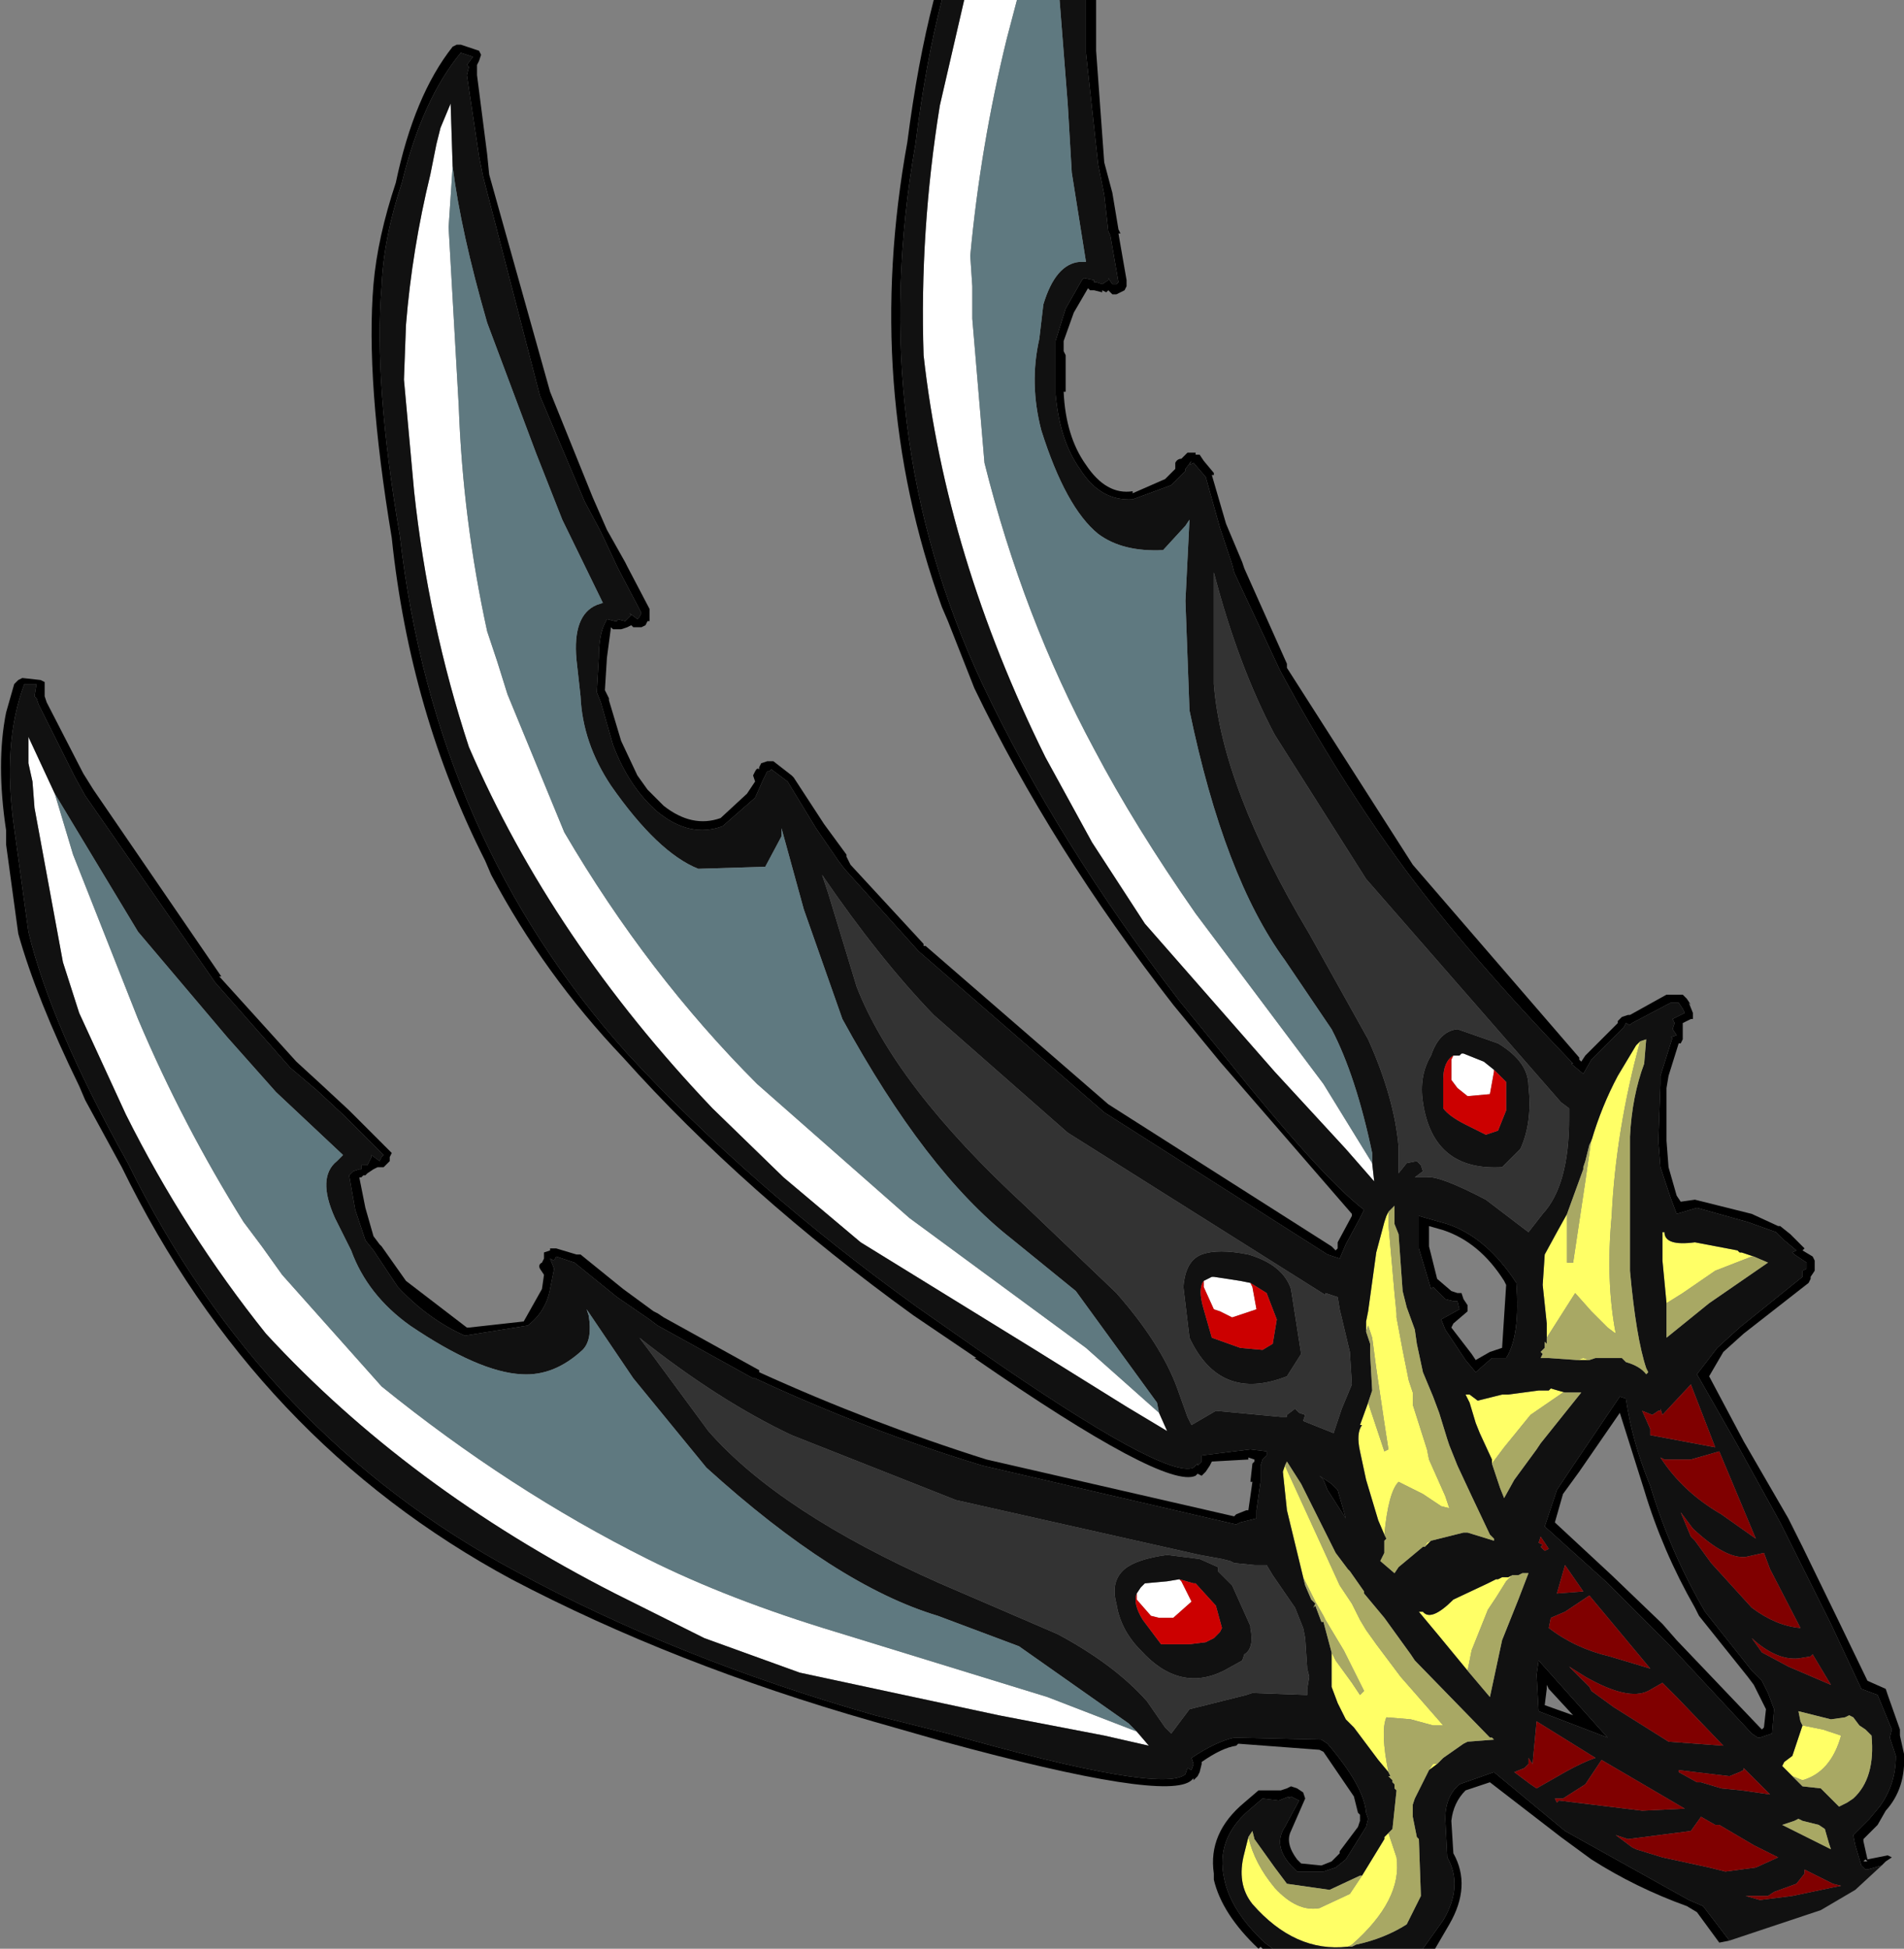 <?xml version="1.0" encoding="UTF-8" standalone="no"?>
<svg xmlns:ffdec="https://www.free-decompiler.com/flash" xmlns:xlink="http://www.w3.org/1999/xlink" ffdec:objectType="shape" height="48.0px" width="46.9px" xmlns="http://www.w3.org/2000/svg">
  <rect width="100%" height="100%" fill="#808080" stroke="none"/>
  <g transform="matrix(1.0, 0.0, 0.0, 1.0, 0.1, 0.2)">
    <path d="M23.65 -0.2 L24.95 -0.2 24.7 0.75 Q24.05 3.4 23.8 6.1 L23.85 6.85 23.85 7.65 24.15 11.2 Q25.1 15.0 26.85 18.25 27.85 20.15 29.35 22.3 L32.5 26.5 33.7 28.45 33.75 28.9 33.05 28.1 31.3 26.2 28.1 22.55 26.8 20.55 25.65 18.45 Q23.2 13.5 22.65 8.55 22.55 5.5 23.05 2.4 L23.65 -0.2 M28.45 34.6 L28.65 35.05 27.65 34.45 25.4 33.05 21.1 30.4 19.2 28.8 17.45 27.1 Q13.5 22.95 11.45 18.2 10.45 15.15 10.1 11.9 L9.85 9.15 9.9 7.8 Q10.05 5.95 10.5 4.1 L10.65 3.35 10.75 2.95 11.0 2.35 11.05 3.9 10.95 5.4 11.2 9.8 Q11.3 12.6 11.9 15.35 L12.15 16.1 12.4 16.9 13.8 20.3 Q15.85 23.8 18.55 26.5 L22.3 29.8 26.65 33.0 28.45 34.6 M27.9 42.45 L28.2 42.8 27.1 42.55 24.5 42.05 19.6 41.0 17.25 40.15 15.05 39.05 Q9.95 36.45 6.45 32.65 4.45 30.15 3.0 27.25 L1.85 24.75 1.45 23.5 0.75 19.7 0.7 19.05 0.6 18.6 0.6 17.95 1.25 19.35 1.7 20.85 3.3 24.9 Q4.4 27.5 5.9 29.9 L6.35 30.5 6.85 31.2 9.3 33.95 Q12.45 36.5 15.85 38.2 17.85 39.2 20.5 40.0 L25.7 41.6 27.9 42.45 M36.7 26.15 L36.7 26.2 36.6 26.75 36.05 26.8 35.8 26.6 35.65 26.4 35.65 25.9 35.7 25.8 35.8 25.8 35.85 25.8 35.9 25.75 35.95 25.75 36.45 25.95 36.7 26.15 M30.7 31.4 L30.75 31.5 30.85 32.05 30.25 32.25 29.95 32.1 29.8 32.05 29.55 31.5 29.55 31.35 29.75 31.25 29.8 31.25 30.45 31.35 30.7 31.4 M27.9 39.05 L28.0 38.9 28.05 38.85 28.1 38.8 28.65 38.75 28.95 38.7 29.0 38.75 29.25 39.25 28.8 39.65 28.45 39.65 28.25 39.6 27.9 39.2 27.9 39.05" fill="#ffffff" fill-rule="evenodd" stroke="none"/>
    <path d="M31.25 47.8 L31.0 47.8 30.95 47.75 30.9 47.8 Q30.0 46.95 29.8 46.1 L29.8 45.95 Q29.65 44.95 30.55 44.2 L30.9 43.9 30.95 43.9 31.45 43.9 31.6 43.85 31.7 43.8 31.85 43.85 32.0 43.95 32.05 44.1 31.7 44.9 Q31.55 45.2 31.85 45.6 L31.95 45.7 32.45 45.75 32.7 45.65 32.9 45.45 32.9 45.4 33.35 44.8 33.4 44.65 33.4 44.5 33.35 44.45 33.25 44.05 32.5 42.95 32.4 42.9 30.4 42.75 30.35 42.8 Q30.0 42.85 29.5 43.2 L29.5 43.25 29.45 43.45 29.4 43.55 29.3 43.65 29.3 43.6 29.25 43.65 Q28.65 44.2 23.15 42.7 L21.4 42.2 Q16.5 40.8 12.5 38.7 6.2 35.3 2.9 28.55 L2.0 26.9 1.85 26.55 Q0.8 24.4 0.35 22.8 L0.05 20.6 0.05 20.25 Q-0.2 18.6 0.05 17.35 L0.25 16.65 0.35 16.55 0.45 16.5 0.9 16.55 1.0 16.6 1.0 16.75 1.0 16.85 1.0 16.95 1.05 17.1 1.95 18.85 2.2 19.25 5.35 23.85 5.3 23.85 7.2 25.95 7.8 26.5 8.5 27.15 8.55 27.2 8.6 27.25 9.45 28.1 9.55 28.2 9.5 28.3 9.5 28.4 9.4 28.5 9.35 28.55 9.2 28.55 9.1 28.6 8.95 28.7 8.9 28.75 8.85 28.75 8.8 28.8 8.75 28.8 8.9 29.55 9.1 30.25 9.25 30.45 9.3 30.5 9.9 31.35 11.4 32.5 11.45 32.5 12.8 32.35 13.25 31.55 13.3 31.2 13.2 31.05 Q13.15 30.95 13.25 30.9 L13.3 30.8 13.3 30.65 13.45 30.6 13.45 30.55 13.6 30.55 14.1 30.7 14.2 30.7 15.25 31.55 16.0 32.1 16.1 32.15 16.25 32.25 18.6 33.55 18.6 33.6 Q21.35 34.85 24.2 35.75 L30.3 37.15 30.35 37.1 30.6 37.0 30.65 37.0 30.75 36.3 30.7 36.3 30.75 35.85 30.8 35.8 30.8 35.75 30.65 35.7 30.65 35.75 29.75 35.8 29.7 35.9 29.6 36.05 29.5 36.15 29.4 36.1 29.35 36.15 Q28.6 36.5 23.9 33.25 L23.95 33.25 22.4 32.2 Q18.25 29.2 15.25 25.85 13.3 23.8 12.0 21.35 L11.85 21.0 Q10.0 17.35 9.55 13.05 8.9 9.15 9.1 6.8 9.2 5.65 9.65 4.3 10.1 2.15 11.05 0.95 L11.15 0.9 11.25 0.9 11.7 1.05 11.75 1.15 11.7 1.3 11.65 1.4 11.65 1.5 11.65 1.65 11.9 3.6 11.95 4.1 13.45 9.45 14.5 12.05 14.85 12.85 15.3 13.65 15.35 13.75 15.9 14.8 15.9 14.95 15.9 15.1 15.85 15.1 15.8 15.2 15.7 15.25 15.6 15.25 15.5 15.25 15.45 15.2 15.35 15.25 15.2 15.3 15.0 15.3 14.95 15.25 14.85 16.0 14.8 16.8 14.9 17.0 14.9 17.05 15.2 18.05 15.6 18.9 15.85 19.25 16.25 19.65 Q16.95 20.2 17.65 19.95 L18.3 19.35 18.5 19.05 18.45 18.9 18.5 18.8 Q18.55 18.7 18.6 18.75 L18.6 18.7 18.65 18.6 18.8 18.55 18.85 18.55 18.95 18.55 19.4 18.9 19.45 18.95 20.2 20.1 20.75 20.85 20.75 20.9 20.85 21.1 22.65 23.05 22.65 23.1 22.7 23.1 27.2 27.0 32.7 30.5 32.75 30.55 32.8 30.6 32.85 30.55 32.85 30.4 33.2 29.75 33.2 29.7 29.95 25.95 28.8 24.55 Q25.8 20.7 23.9 16.75 L23.25 15.1 23.1 14.75 Q21.15 9.35 22.25 3.3 22.5 1.35 22.9 -0.2 L23.1 -0.2 Q22.7 1.35 22.45 3.35 21.2 10.45 24.1 16.65 25.95 20.55 28.95 24.45 L30.05 25.8 Q32.45 28.8 33.5 29.6 L33.4 29.8 33.05 30.45 32.9 30.8 32.6 30.7 27.1 27.2 22.55 23.25 22.5 23.2 20.7 21.2 20.55 21.0 20.0 20.2 19.3 19.05 18.9 18.75 18.85 18.8 18.8 18.8 18.7 19.0 18.5 19.45 17.7 20.15 Q16.9 20.45 16.1 19.8 15.4 19.2 15.0 18.15 L14.7 17.1 14.6 16.85 14.65 16.0 Q14.65 15.45 14.8 15.15 L14.85 15.05 15.05 15.1 15.1 15.1 15.1 15.05 15.3 15.1 15.45 14.95 15.4 14.9 15.6 15.05 15.65 15.0 15.7 14.9 15.15 13.85 15.1 13.75 14.7 12.9 14.3 12.15 13.2 9.55 11.8 4.15 11.7 3.65 11.4 1.65 11.45 1.45 11.4 1.4 11.55 1.2 11.25 1.1 Q10.3 2.25 9.8 4.3 9.35 5.65 9.3 6.85 9.1 9.2 9.75 13.0 10.6 20.45 15.35 25.75 18.4 29.05 22.5 32.0 L24.0 33.05 Q28.6 36.25 29.3 35.95 L29.4 35.85 29.4 35.9 29.5 35.8 29.5 35.65 30.7 35.5 31.1 35.55 31.1 35.65 31.0 35.75 30.95 35.9 30.95 36.3 30.85 37.0 30.85 37.2 30.45 37.3 30.35 37.35 24.1 35.9 Q21.3 35.05 18.5 33.75 L18.45 33.75 16.1 32.45 15.9 32.3 15.1 31.75 14.05 30.9 13.6 30.75 13.55 30.85 13.45 30.8 13.55 31.05 13.45 31.55 Q13.35 32.1 12.9 32.45 L11.35 32.7 Q10.45 32.3 9.7 31.5 L9.1 30.6 8.9 30.35 8.65 29.6 8.5 28.75 8.6 28.65 8.75 28.6 8.8 28.6 8.8 28.5 8.95 28.5 9.05 28.3 9.05 28.25 9.25 28.4 9.3 28.3 9.35 28.25 8.45 27.35 8.4 27.3 7.7 26.65 7.05 26.1 5.2 24.0 2.0 19.4 1.75 18.95 0.85 17.15 0.8 17.0 0.75 16.95 0.8 16.65 0.5 16.65 Q-0.05 18.1 0.25 20.2 L0.6 22.75 Q1.15 25.05 3.05 28.45 6.35 35.15 12.6 38.5 16.55 40.65 21.45 42.05 L23.25 42.5 Q28.55 44.0 29.1 43.5 L29.15 43.35 29.25 43.4 29.3 43.25 29.25 43.1 Q29.85 42.7 30.3 42.6 L32.45 42.65 32.6 42.75 Q33.5 43.8 33.55 44.45 L33.6 44.6 33.55 44.8 33.05 45.6 32.8 45.8 32.5 45.9 31.85 45.9 31.7 45.75 Q31.25 45.25 31.55 44.8 L31.9 44.15 31.7 44.05 31.65 44.1 31.65 44.05 31.4 44.15 31.0 44.1 30.65 44.4 Q29.85 45.1 30.05 46.05 30.2 46.85 31.05 47.65 L31.25 47.8 M26.65 -0.2 L26.9 -0.2 26.9 1.05 27.1 3.8 27.3 4.55 27.45 5.45 27.5 5.55 27.45 5.55 27.65 6.7 27.65 6.85 27.6 6.95 27.5 7.0 27.4 7.05 27.3 7.05 27.2 6.95 27.15 7.0 27.05 6.95 27.05 7.0 26.85 6.95 26.75 6.95 26.7 6.9 26.35 7.5 26.1 8.2 26.1 8.25 26.1 8.45 26.15 8.55 26.15 9.45 26.1 9.45 Q26.15 10.55 26.65 11.25 27.15 12.0 27.8 11.9 L27.8 11.95 28.6 11.6 28.85 11.35 28.85 11.2 Q28.9 11.1 29.0 11.1 L29.05 11.05 29.15 10.95 29.3 10.95 29.35 10.95 29.35 11.0 29.45 11.0 29.55 11.15 29.8 11.45 29.8 11.5 29.75 11.5 30.1 12.7 30.5 13.65 30.55 13.8 31.6 16.15 31.6 16.25 34.7 21.1 38.8 25.85 38.8 25.9 38.85 25.95 38.95 25.8 39.45 25.3 39.75 25.0 39.75 24.95 39.8 24.9 39.85 24.85 40.0 24.8 40.05 24.8 40.95 24.3 41.1 24.3 41.35 24.3 41.45 24.4 41.55 24.55 41.5 24.5 41.6 24.75 41.6 24.9 41.55 24.9 41.35 25.0 41.35 25.15 41.35 25.3 41.35 25.4 41.3 25.5 41.25 25.5 41.0 26.3 40.95 26.6 40.95 27.9 41.0 28.55 41.2 29.25 41.3 29.4 41.65 29.35 43.05 29.7 43.7 30.0 43.75 30.0 44.0 30.2 44.35 30.55 44.3 30.6 44.55 30.75 44.6 30.85 44.6 31.0 44.6 31.1 44.5 31.25 44.5 31.3 44.45 31.4 42.85 32.65 42.35 33.1 42.0 33.7 42.85 35.3 43.95 37.2 44.3 37.9 45.2 39.75 45.9 41.2 46.35 41.4 46.4 41.55 46.7 42.4 46.7 42.55 46.8 43.0 Q46.85 43.85 46.35 44.4 L46.15 44.75 45.8 45.1 45.8 45.15 45.9 45.6 46.4 45.5 46.5 45.55 46.35 45.65 46.25 45.75 45.9 45.85 45.85 45.85 45.75 45.75 45.6 45.25 45.55 45.0 45.95 44.6 46.2 44.3 Q46.6 43.75 46.6 43.05 L46.45 42.6 46.5 42.4 46.15 41.55 45.75 41.4 45.0 39.8 43.75 37.3 42.7 35.4 41.7 33.65 42.2 33.0 42.75 32.5 44.3 31.25 44.3 31.1 44.4 31.05 44.4 30.9 44.1 30.7 44.05 30.65 44.15 30.6 43.85 30.35 43.65 30.15 42.95 29.9 41.7 29.55 41.2 29.7 41.05 29.3 40.8 28.55 40.75 27.9 40.8 26.5 40.8 26.3 41.1 25.35 41.05 25.35 41.2 25.3 41.1 25.15 41.15 25.0 41.1 24.9 41.4 24.75 41.35 24.65 41.25 24.5 41.05 24.5 40.1 25.0 40.05 25.05 39.95 25.0 39.9 25.1 39.6 25.4 39.1 25.9 38.9 26.25 38.6 26.0 38.65 26.0 Q36.1 23.35 34.5 21.2 32.85 18.95 31.45 16.35 L31.4 16.25 30.3 13.9 30.25 13.7 29.95 12.8 29.6 11.55 29.3 11.2 29.2 11.25 29.25 11.15 29.1 11.35 29.1 11.4 28.75 11.75 27.8 12.1 Q27.0 12.15 26.5 11.35 26.0 10.65 25.9 9.5 L25.9 8.45 25.9 8.2 26.15 7.4 26.55 6.7 26.6 6.65 26.85 6.7 26.85 6.75 26.9 6.75 27.05 6.8 27.2 6.7 27.2 6.65 27.3 6.8 27.4 6.8 27.45 6.75 27.25 5.6 27.2 5.5 27.1 4.6 26.95 3.85 26.65 1.1 26.65 -0.2 M42.5 47.6 L42.25 47.65 41.7 46.9 41.45 46.75 Q40.2 46.3 39.1 45.6 L38.35 45.05 36.6 43.7 36.0 43.9 Q35.7 44.2 35.65 44.65 L35.7 45.45 Q36.15 46.25 35.6 47.2 L35.25 47.8 34.95 47.8 35.45 47.1 Q35.95 46.25 35.55 45.55 L35.5 44.6 Q35.5 44.05 35.85 43.75 L36.7 43.45 38.45 44.9 41.5 46.6 41.85 46.75 42.5 47.6 M41.2 40.2 L43.25 42.35 43.3 42.4 43.35 42.35 43.4 41.9 43.25 41.6 43.1 41.3 42.95 41.1 41.75 39.6 41.65 39.4 Q40.85 38.0 40.4 36.5 L39.8 34.6 38.8 36.05 38.4 36.6 38.2 37.3 39.6 38.6 40.85 39.8 41.2 40.2 M43.45 41.5 L43.6 41.9 43.55 42.5 43.25 42.6 43.2 42.6 43.05 42.5 41.05 40.35 39.45 38.75 37.95 37.4 38.25 36.5 38.65 35.9 39.8 34.2 39.95 34.25 Q40.1 35.3 40.55 36.4 41.05 38.05 41.9 39.5 L43.05 40.95 43.3 41.2 43.45 41.5 M45.9 45.65 L45.85 45.6 45.8 45.65 45.9 45.65 M34.85 29.75 L35.55 29.95 Q36.45 30.25 37.15 31.25 L37.25 31.4 Q37.35 32.7 37.0 33.25 L36.65 33.25 36.25 33.6 36.0 33.3 35.5 32.55 35.4 32.3 35.85 32.05 35.8 31.85 35.7 31.85 35.5 31.8 35.2 31.5 35.15 31.55 34.85 30.55 34.85 30.25 34.85 29.75 M35.1 30.25 L35.1 30.5 35.3 31.3 35.65 31.6 35.8 31.65 35.85 31.65 35.9 31.65 35.95 31.8 36.05 31.95 36.05 32.1 35.7 32.4 35.65 32.5 36.15 33.15 36.25 33.3 36.6 33.1 36.9 33.0 37.0 31.45 36.95 31.35 Q36.35 30.4 35.45 30.1 L35.1 30.0 35.1 30.25 M32.4 36.15 L32.7 36.35 32.85 36.5 33.05 37.2 32.6 36.5 32.5 36.25 32.4 36.15 M37.8 40.7 L39.5 42.6 37.8 41.95 37.75 41.05 37.8 40.7 M38.0 41.3 L38.0 41.4 37.95 41.8 38.65 42.05 38.05 41.4 38.0 41.3" fill="#000000" fill-rule="evenodd" stroke="none"/>
    <path d="M40.95 31.9 L40.85 30.85 40.85 30.15 40.9 30.15 Q40.9 30.5 41.65 30.4 L42.7 30.6 42.75 30.65 42.8 30.65 43.1 30.75 43.05 30.75 42.15 31.1 41.35 31.65 40.95 31.9 M44.3 42.3 L44.8 42.4 45.25 42.55 Q45.0 43.45 44.3 43.65 L44.05 43.55 43.8 43.3 43.85 43.2 44.05 43.05 44.3 42.3 M40.3 25.45 Q39.7 27.65 39.6 29.75 39.45 31.35 39.7 32.65 L39.5 32.5 39.1 32.1 38.7 31.65 38.0 32.75 38.0 32.4 37.9 31.45 37.95 30.7 38.25 30.15 38.5 29.7 38.5 30.9 38.65 30.9 38.95 28.9 39.1 27.85 39.1 27.9 Q39.35 27.05 39.75 26.3 L40.2 25.55 40.3 25.45 M38.75 33.3 L38.9 33.25 39.05 33.3 38.75 33.3 M33.55 32.6 L33.55 32.4 33.55 32.35 33.6 32.1 33.8 30.65 34.0 29.9 34.05 29.75 34.1 29.65 34.1 29.95 34.25 31.65 34.3 32.15 34.3 32.25 34.45 33.05 34.6 33.8 34.7 34.1 34.7 34.4 35.05 35.5 35.1 35.75 35.5 36.65 35.6 36.95 35.4 36.9 34.95 36.6 34.35 36.3 Q34.1 36.55 34.0 37.6 L33.85 37.25 33.55 36.25 33.4 35.55 Q33.3 35.1 33.45 34.9 L33.4 34.9 33.6 34.35 34.0 35.55 34.1 35.5 34.0 34.85 33.8 33.5 33.7 32.75 33.6 32.45 33.55 32.6 M35.15 37.75 L35.0 37.9 35.05 37.8 35.15 37.75 M32.0 38.65 L31.6 37.0 31.5 36.05 31.55 35.9 32.9 38.85 33.2 39.3 33.4 39.7 33.55 39.95 33.8 40.3 34.4 41.1 35.45 42.3 35.2 42.3 34.65 42.15 34.05 42.1 Q33.9 42.45 34.1 43.45 L33.85 43.15 33.25 42.35 33.05 42.15 32.85 41.75 32.7 41.35 32.7 41.1 32.7 40.75 32.7 40.5 32.8 40.7 33.2 41.25 33.4 41.55 33.5 41.45 33.35 41.15 33.0 40.45 32.55 39.7 32.5 39.6 32.3 39.25 32.0 38.65 M35.3 43.25 L35.1 43.4 35.2 43.25 35.3 43.25 M33.1 47.75 Q31.8 47.9 30.75 46.7 30.35 46.2 30.55 45.45 L30.65 45.05 Q30.8 45.7 31.3 46.3 31.85 46.9 32.4 46.8 L33.15 46.45 33.45 46.0 34.0 45.1 34.0 45.05 34.1 44.95 34.3 45.55 Q34.45 46.6 33.2 47.7 L33.1 47.75 M36.65 35.85 L36.65 35.75 36.35 35.1 36.25 34.85 36.1 34.35 36.0 34.15 36.1 34.15 36.3 34.3 36.9 34.15 37.05 34.15 37.8 34.05 38.05 34.05 38.1 34.0 38.45 34.1 38.4 34.1 37.6 34.65 36.95 35.45 36.65 35.85 M37.15 38.6 L37.1 38.65 37.0 38.75 36.75 39.15 36.55 39.45 36.15 40.45 36.05 40.95 35.35 40.1 34.85 39.5 34.95 39.5 Q35.15 39.75 35.7 39.2 L36.55 38.8 36.75 38.7 36.8 38.7 36.9 38.65 37.05 38.65 37.15 38.6" fill="#ffff66" fill-rule="evenodd" stroke="none"/>
    <path d="M23.1 -0.2 L23.65 -0.2 23.05 2.4 Q22.55 5.5 22.65 8.55 23.2 13.5 25.65 18.45 L26.8 20.55 28.1 22.55 31.3 26.2 33.05 28.1 33.75 28.9 33.7 28.45 33.7 28.2 Q33.3 26.3 32.7 25.15 L31.55 23.45 Q30.05 21.4 29.2 17.3 L29.1 14.6 29.2 12.6 29.1 12.75 28.55 13.35 Q27.55 13.4 26.95 12.95 26.15 12.3 25.55 10.4 25.25 9.25 25.5 8.15 L25.6 7.3 Q25.9 6.3 26.5 6.25 L26.65 6.25 26.3 4.05 26.2 2.35 26.0 -0.2 26.65 -0.2 26.65 1.1 26.95 3.85 27.1 4.6 27.2 5.5 27.25 5.6 27.45 6.75 27.4 6.8 27.3 6.8 27.2 6.65 27.2 6.7 27.05 6.8 26.9 6.75 26.85 6.75 26.85 6.7 26.6 6.65 26.55 6.7 26.15 7.4 25.9 8.2 25.9 8.45 25.9 9.5 Q26.0 10.65 26.5 11.35 27.0 12.15 27.8 12.1 L28.75 11.75 29.1 11.4 29.1 11.35 29.25 11.15 29.2 11.25 29.3 11.2 29.6 11.55 29.95 12.8 30.25 13.7 30.3 13.9 31.4 16.25 31.45 16.35 Q32.85 18.95 34.5 21.2 36.1 23.35 38.65 26.0 L38.6 26.0 38.9 26.25 39.1 25.9 39.6 25.4 39.9 25.1 39.95 25.0 40.05 25.05 40.1 25.0 41.05 24.5 41.25 24.5 41.35 24.65 41.4 24.75 41.1 24.9 41.15 25.0 41.1 25.15 41.2 25.3 41.05 25.35 41.1 25.35 40.8 26.3 40.8 26.5 40.75 27.9 40.8 28.55 41.05 29.3 41.2 29.7 41.7 29.55 42.95 29.9 43.65 30.15 43.85 30.35 44.15 30.6 44.05 30.65 44.1 30.7 44.4 30.9 44.4 31.05 44.3 31.1 44.3 31.25 42.75 32.5 42.2 33.0 41.7 33.65 42.7 35.4 43.75 37.3 45.0 39.8 45.75 41.4 46.15 41.55 46.5 42.4 46.45 42.6 46.6 43.05 Q46.6 43.75 46.2 44.3 L45.95 44.6 45.55 45.0 45.6 45.25 45.75 45.75 45.85 45.85 45.9 45.85 46.25 45.75 45.6 46.35 44.75 46.85 42.5 47.6 41.85 46.75 41.5 46.6 38.45 44.9 36.7 43.45 35.85 43.75 Q35.5 44.05 35.5 44.6 L35.55 45.55 Q35.95 46.25 35.45 47.1 L34.95 47.8 31.25 47.8 31.05 47.65 Q30.2 46.85 30.05 46.05 29.85 45.1 30.65 44.4 L31.0 44.1 31.4 44.15 31.65 44.05 31.65 44.1 31.7 44.05 31.9 44.15 31.55 44.8 Q31.25 45.25 31.7 45.75 L31.85 45.9 32.5 45.9 32.8 45.8 33.05 45.6 33.55 44.8 33.6 44.6 33.55 44.45 Q33.5 43.8 32.6 42.75 L32.45 42.65 30.3 42.6 Q29.85 42.7 29.25 43.1 L29.3 43.25 29.25 43.4 29.15 43.35 29.1 43.5 Q28.55 44.0 23.25 42.5 L21.45 42.05 Q16.55 40.65 12.6 38.5 6.35 35.15 3.05 28.45 1.15 25.05 0.6 22.75 L0.25 20.2 Q-0.05 18.1 0.5 16.65 L0.8 16.65 0.75 16.95 0.8 17.0 0.85 17.15 1.75 18.95 2.0 19.4 5.2 24.0 7.05 26.1 7.7 26.65 8.4 27.3 8.45 27.35 9.35 28.25 9.3 28.3 9.25 28.4 9.05 28.25 9.05 28.3 8.95 28.5 8.8 28.5 8.8 28.6 8.75 28.6 8.6 28.65 8.5 28.75 8.65 29.6 8.9 30.35 9.1 30.6 9.7 31.5 Q10.45 32.3 11.35 32.7 L12.9 32.45 Q13.35 32.1 13.45 31.55 L13.55 31.05 13.45 30.8 13.55 30.85 13.6 30.75 14.05 30.9 15.1 31.75 15.9 32.3 16.1 32.45 18.45 33.75 18.5 33.75 Q21.3 35.05 24.1 35.9 L30.35 37.35 30.45 37.3 30.85 37.2 30.85 37.0 30.95 36.3 30.95 35.9 31.0 35.75 31.1 35.65 31.1 35.55 30.7 35.5 29.5 35.65 29.5 35.8 29.4 35.9 29.4 35.85 29.3 35.95 Q28.6 36.25 24.0 33.05 L22.5 32.0 Q18.4 29.05 15.35 25.75 10.6 20.45 9.75 13.0 9.1 9.2 9.3 6.85 9.35 5.65 9.8 4.3 10.3 2.25 11.25 1.1 L11.55 1.2 11.4 1.4 11.45 1.45 11.4 1.65 11.7 3.65 11.8 4.15 13.2 9.55 14.3 12.15 14.7 12.9 15.1 13.75 15.15 13.85 15.7 14.9 15.65 15.0 15.6 15.05 15.4 14.9 15.45 14.95 15.3 15.1 15.1 15.05 15.1 15.1 15.05 15.1 14.85 15.05 14.8 15.15 Q14.65 15.45 14.65 16.0 L14.6 16.85 14.7 17.1 15.0 18.15 Q15.4 19.2 16.1 19.8 16.9 20.45 17.7 20.15 L18.5 19.45 18.7 19.0 18.8 18.8 18.85 18.8 18.9 18.75 19.3 19.05 20.0 20.2 20.55 21.0 20.7 21.2 22.5 23.2 22.55 23.25 27.1 27.2 32.6 30.7 32.9 30.8 33.05 30.45 33.4 29.8 33.5 29.6 Q32.45 28.8 30.05 25.8 L28.95 24.45 Q25.95 20.55 24.1 16.65 21.2 10.45 22.45 3.35 22.7 1.35 23.1 -0.2 M43.1 30.75 L42.8 30.65 42.75 30.65 42.7 30.6 41.65 30.4 Q40.9 30.5 40.9 30.15 L40.85 30.15 40.85 30.85 40.95 31.9 40.95 32.75 42.0 31.9 43.45 30.9 43.1 30.75 M40.8 34.55 L40.75 34.55 40.6 34.65 40.35 34.55 40.55 35.0 40.55 35.15 41.35 35.3 42.15 35.45 41.55 33.9 40.85 34.65 40.8 34.5 40.8 34.55 M40.8 35.7 Q41.35 36.55 42.3 37.1 L43.15 37.7 42.25 35.55 41.55 35.75 40.9 35.75 40.8 35.7 M44.05 43.55 L44.3 43.8 44.75 43.85 45.2 44.3 45.4 44.2 45.55 44.1 Q46.1 43.6 46.0 42.55 L45.85 42.4 45.7 42.3 45.55 42.1 45.45 42.05 45.35 42.1 45.0 42.15 44.2 41.95 44.25 42.2 44.3 42.3 44.05 43.05 43.85 43.2 43.8 43.3 44.05 43.55 M43.35 38.05 L42.9 38.15 Q42.4 38.2 41.6 37.45 L41.3 37.05 41.55 37.65 41.65 37.75 42.05 38.3 43.05 39.4 Q43.65 39.85 44.25 39.9 L43.5 38.45 43.35 38.05 M41.2 41.6 L40.85 41.25 40.5 41.45 Q40.0 41.7 38.95 41.1 L38.55 40.85 39.05 41.35 39.1 41.45 39.65 41.85 41.0 42.7 42.35 42.8 41.2 41.6 M44.5 40.6 L44.2 40.65 Q43.65 40.7 43.05 40.15 L43.3 40.5 43.95 40.85 45.0 41.3 44.55 40.55 44.5 40.6 M43.45 41.5 L43.3 41.2 43.05 40.95 41.9 39.5 Q41.05 38.05 40.55 36.4 40.1 35.3 39.95 34.25 L39.8 34.2 38.65 35.9 38.25 36.5 37.95 37.4 39.45 38.75 41.05 40.35 43.05 42.5 43.2 42.6 43.25 42.6 43.55 42.5 43.6 41.9 43.45 41.5 M44.7 44.75 L44.5 44.7 44.3 44.65 44.2 44.6 44.1 44.65 43.8 44.75 44.3 45.0 45.0 45.35 44.95 45.2 44.85 44.85 44.7 44.75 M43.6 46.4 L43.45 46.5 42.9 46.5 43.25 46.6 44.05 46.5 45.0 46.3 45.25 46.25 45.05 46.2 44.35 45.85 44.35 45.95 44.15 46.2 43.6 46.4 M43.7 45.55 L43.1 45.25 42.25 44.75 42.15 44.75 41.8 44.55 41.55 44.9 40.0 45.1 39.7 45.0 40.1 45.3 40.2 45.35 40.85 45.55 42.0 45.8 42.4 45.9 43.15 45.8 43.7 45.55 M42.75 43.45 L42.5 43.55 41.25 43.4 41.25 43.45 41.7 43.7 41.8 43.7 42.3 43.85 42.8 43.9 43.5 44.0 42.85 43.35 42.85 43.4 42.75 43.45 M29.8 14.35 L29.8 16.65 Q30.0 19.2 32.15 22.8 L33.6 25.4 Q34.25 26.85 34.35 28.05 L34.35 28.7 34.55 28.45 34.8 28.4 34.9 28.5 34.95 28.65 34.75 28.8 35.05 28.8 Q35.35 28.75 36.5 29.35 L37.55 30.15 37.9 29.7 Q38.55 29.0 38.55 27.35 L38.55 27.1 38.35 26.95 33.55 21.45 31.3 17.9 Q30.4 16.2 29.8 13.9 L29.8 14.35 M21.0 24.1 Q21.95 26.55 25.15 29.5 L27.4 31.65 Q28.5 32.9 28.9 34.0 L29.15 34.7 29.25 34.9 29.85 34.55 31.45 34.7 31.6 34.7 31.6 34.65 31.8 34.5 31.9 34.6 32.05 34.65 32.0 34.8 32.75 35.1 32.95 34.5 33.2 33.9 33.15 33.1 32.9 32.05 32.85 31.75 32.55 31.65 32.55 31.7 26.2 27.7 22.9 24.8 Q21.55 23.4 20.15 21.35 L20.3 21.8 21.0 24.1 M11.05 3.9 L11.0 2.35 10.75 2.95 10.65 3.35 10.5 4.1 Q10.05 5.95 9.9 7.8 L9.85 9.15 10.1 11.9 Q10.45 15.15 11.45 18.2 13.5 22.95 17.45 27.1 L19.2 28.8 21.1 30.4 25.4 33.05 27.65 34.45 28.65 35.05 28.45 34.6 28.4 34.35 26.4 31.6 24.8 30.3 Q22.7 28.65 20.65 24.9 L19.7 22.2 19.15 20.2 19.15 20.4 18.75 21.15 17.1 21.2 Q16.1 20.8 14.95 19.15 14.25 18.1 14.2 16.95 L14.1 16.05 Q14.0 14.95 14.6 14.7 L14.75 14.65 13.75 12.6 13.1 10.95 11.9 7.75 Q11.25 5.5 11.05 3.9 M1.25 19.35 L0.6 17.95 0.6 18.6 0.7 19.05 0.75 19.7 1.45 23.5 1.85 24.75 3.0 27.25 Q4.45 30.15 6.45 32.65 9.95 36.45 15.05 39.05 L17.25 40.15 19.6 41.0 24.5 42.05 27.1 42.55 28.2 42.8 27.9 42.45 27.7 42.25 25.0 40.35 23.0 39.6 Q20.5 38.85 17.3 35.95 L15.5 33.75 14.35 32.05 14.4 32.2 Q14.5 32.8 14.25 33.05 13.55 33.7 12.75 33.65 11.7 33.6 10.0 32.45 8.95 31.7 8.55 30.6 L8.15 29.8 Q7.7 28.8 8.2 28.4 L8.35 28.25 6.7 26.7 5.5 25.35 3.3 22.75 1.25 19.35 M15.95 33.15 L17.35 35.05 Q19.1 37.05 23.05 38.8 L25.95 40.05 Q27.35 40.8 28.15 41.7 L28.6 42.35 28.75 42.5 29.2 41.9 30.6 41.55 30.75 41.5 32.1 41.55 32.1 41.4 32.15 41.1 32.1 40.9 32.05 40.15 32.0 39.9 31.8 39.4 31.25 38.6 31.1 38.35 30.9 38.35 30.8 38.35 30.3 38.3 30.2 38.25 30.0 38.2 29.45 38.1 23.45 36.75 19.4 35.15 Q17.6 34.3 15.65 32.75 L15.95 33.15 M39.05 33.3 L39.2 33.25 39.25 33.25 39.85 33.25 39.95 33.35 Q40.3 33.45 40.45 33.65 L40.5 33.6 40.45 33.5 Q40.2 32.75 40.05 31.1 L40.05 28.35 40.05 27.8 Q40.1 26.8 40.4 26.0 L40.45 25.4 40.3 25.45 40.2 25.55 39.75 26.3 Q39.35 27.05 39.1 27.9 L39.05 28.0 38.95 28.4 38.9 28.55 38.9 28.6 38.5 29.7 38.25 30.15 37.95 30.7 37.9 31.45 38.0 32.4 38.0 32.75 38.0 32.9 37.95 32.85 37.95 33.0 37.9 33.05 37.85 33.1 37.9 33.15 37.85 33.25 38.05 33.25 38.75 33.3 39.05 33.3 M36.7 26.15 L36.45 25.95 35.95 25.75 35.9 25.75 35.85 25.8 35.8 25.8 35.7 25.8 Q35.45 25.95 35.45 26.4 L35.45 27.1 Q35.6 27.3 36.0 27.5 L36.5 27.75 36.8 27.65 37.0 27.15 37.0 26.45 36.7 26.15 M36.8 25.5 Q37.55 25.95 37.55 26.55 37.65 27.45 37.35 28.1 L36.9 28.55 Q35.2 28.65 34.95 26.95 34.85 26.3 35.15 25.8 35.35 25.2 35.8 25.15 L36.8 25.5 M34.1 29.65 L34.05 29.75 34.0 29.9 33.8 30.65 33.6 32.1 33.55 32.35 33.55 32.4 33.55 32.6 33.65 32.9 33.65 33.1 33.65 33.15 33.7 34.05 33.6 34.35 33.4 34.9 33.45 34.9 Q33.3 35.1 33.4 35.55 L33.55 36.25 33.85 37.25 34.0 37.6 34.05 37.7 34.0 37.75 34.0 37.8 34.0 37.9 34.0 38.05 33.9 38.25 34.25 38.55 34.35 38.4 34.95 37.9 35.0 37.9 35.15 37.75 35.35 37.7 35.95 37.55 36.05 37.55 36.7 37.75 36.7 37.7 36.6 37.6 36.15 36.65 35.8 35.9 35.6 35.4 35.55 35.25 35.35 34.6 35.2 34.2 34.95 33.6 34.8 32.9 34.75 32.55 34.55 32.0 34.45 31.6 34.35 30.2 34.25 29.95 34.25 29.5 34.1 29.65 M34.85 29.75 L34.85 30.25 34.85 30.55 35.15 31.55 35.2 31.5 35.5 31.8 35.7 31.85 35.8 31.85 35.85 32.05 35.4 32.3 35.5 32.55 36.0 33.3 36.25 33.6 36.65 33.25 37.0 33.25 Q37.35 32.7 37.25 31.4 L37.15 31.25 Q36.45 30.25 35.55 29.95 L34.85 29.75 M29.55 31.35 Q29.4 31.55 29.55 32.05 L29.75 32.75 30.45 33.0 31.0 33.05 31.25 32.9 31.35 32.3 31.1 31.65 30.7 31.4 30.45 31.35 29.8 31.25 29.75 31.25 29.55 31.35 M31.6 33.7 Q29.95 34.35 29.2 32.75 L29.05 31.5 Q29.1 30.85 29.5 30.7 29.9 30.55 30.65 30.7 31.5 30.95 31.7 31.55 L31.95 33.15 31.6 33.7 M31.55 35.9 L31.5 36.05 31.6 37.0 32.0 38.65 32.05 38.85 32.2 39.2 32.25 39.25 32.3 39.3 32.25 39.4 32.3 39.35 32.45 39.75 32.5 39.75 32.7 40.5 32.7 40.75 32.7 41.1 32.7 41.35 32.85 41.75 33.05 42.15 33.25 42.35 33.85 43.15 34.1 43.45 34.15 43.55 34.1 43.55 34.2 43.65 34.2 43.7 34.25 43.75 34.25 43.85 34.3 43.9 34.2 44.85 34.1 44.95 34.0 45.05 34.0 45.1 33.45 46.0 33.4 46.0 32.65 46.35 31.6 46.2 31.3 45.8 30.8 45.1 30.75 44.9 30.65 45.05 30.55 45.45 Q30.35 46.2 30.75 46.7 31.8 47.9 33.1 47.75 L33.2 47.75 33.3 47.7 Q34.0 47.55 34.55 47.2 L34.9 46.5 34.85 45.1 34.8 45.05 34.7 44.55 34.7 44.25 34.75 44.1 35.1 43.4 35.3 43.25 35.45 43.1 35.95 42.75 36.05 42.7 36.7 42.65 36.65 42.6 36.6 42.6 34.75 40.7 34.65 40.55 34.0 39.65 33.5 39.05 33.5 39.0 33.15 38.5 33.1 38.45 32.8 38.05 31.95 36.35 31.6 35.8 31.55 35.9 M32.4 36.15 L32.5 36.25 32.6 36.5 33.05 37.2 32.85 36.5 32.7 36.35 32.4 36.15 M38.45 34.1 L38.1 34.0 38.05 34.05 37.8 34.05 37.05 34.15 36.9 34.15 36.3 34.3 36.1 34.15 36.0 34.15 36.1 34.35 36.25 34.85 36.35 35.1 36.65 35.75 36.65 35.85 36.85 36.45 36.95 36.7 37.2 36.25 37.75 35.5 37.85 35.35 38.85 34.1 38.45 34.1 M29.9 38.5 L30.25 38.85 30.7 39.85 30.7 39.9 Q30.8 40.4 30.55 40.55 L30.5 40.7 30.05 40.95 Q28.95 41.5 28.0 40.45 27.5 39.95 27.4 39.3 27.25 38.75 27.6 38.45 27.9 38.2 28.65 38.1 L29.45 38.2 29.9 38.4 29.9 38.5 M28.95 38.7 L28.65 38.75 28.1 38.8 28.05 38.85 28.0 38.9 27.9 39.05 Q27.8 39.3 28.05 39.7 L28.5 40.3 29.2 40.3 29.6 40.25 29.8 40.15 29.95 40.0 30.0 39.9 29.85 39.35 29.35 38.8 29.3 38.8 28.95 38.7 M38.9 39.0 L38.45 38.35 38.25 39.05 38.9 39.0 M38.45 39.5 L38.1 39.65 38.05 39.9 Q38.7 40.4 39.55 40.6 L40.55 40.9 39.05 39.1 38.45 39.5 M37.8 37.8 L37.9 37.85 37.85 37.9 37.95 38.0 38.05 37.95 37.85 37.65 37.8 37.8 M36.05 40.95 L36.6 41.6 36.9 40.2 37.1 39.7 37.3 39.2 37.55 38.55 37.4 38.55 37.3 38.6 37.15 38.6 37.05 38.65 36.9 38.65 36.8 38.7 36.75 38.7 36.55 38.8 35.7 39.2 Q35.15 39.75 34.95 39.5 L34.85 39.5 35.35 40.1 36.05 40.95 M37.8 40.7 L37.75 41.05 37.8 41.95 39.5 42.6 37.8 40.7 M37.55 43.1 L37.55 43.25 37.45 43.35 37.2 43.45 37.6 43.75 37.75 43.85 38.45 43.45 Q38.9 43.2 39.2 43.1 L37.75 42.2 37.65 43.25 37.55 43.1 M38.2 44.1 L38.25 44.2 38.3 44.15 40.35 44.4 41.4 44.35 39.35 43.15 38.95 43.75 38.4 44.1 38.2 44.1" fill="#111111" fill-rule="evenodd" stroke="none"/>
    <path d="M24.95 -0.2 L26.0 -0.2 26.2 2.35 26.3 4.05 26.65 6.25 26.5 6.25 Q25.9 6.3 25.6 7.3 L25.5 8.15 Q25.25 9.25 25.55 10.4 26.15 12.3 26.95 12.95 27.55 13.4 28.55 13.35 L29.1 12.75 29.2 12.6 29.1 14.6 29.2 17.3 Q30.05 21.4 31.55 23.45 L32.7 25.15 Q33.3 26.3 33.7 28.2 L33.7 28.45 32.5 26.5 29.35 22.3 Q27.85 20.15 26.85 18.25 25.1 15.0 24.15 11.2 L23.85 7.65 23.85 6.85 23.8 6.1 Q24.05 3.4 24.7 0.75 L24.95 -0.2 M28.45 34.6 L26.65 33.0 22.3 29.8 18.55 26.5 Q15.85 23.8 13.8 20.3 L12.4 16.9 12.15 16.1 11.9 15.35 Q11.3 12.6 11.2 9.8 L10.95 5.4 11.05 3.9 Q11.25 5.5 11.9 7.75 L13.1 10.95 13.75 12.6 14.75 14.65 14.6 14.7 Q14.0 14.95 14.1 16.05 L14.2 16.95 Q14.25 18.1 14.95 19.15 16.1 20.8 17.1 21.2 L18.75 21.15 19.15 20.4 19.15 20.2 19.7 22.2 20.65 24.9 Q22.7 28.65 24.8 30.3 L26.4 31.6 28.4 34.35 28.45 34.6 M1.25 19.35 L3.3 22.75 5.5 25.35 6.7 26.7 8.35 28.25 8.2 28.4 Q7.7 28.8 8.15 29.8 L8.55 30.6 Q8.95 31.7 10.0 32.45 11.7 33.6 12.75 33.65 13.55 33.7 14.25 33.05 14.5 32.8 14.4 32.2 L14.35 32.05 15.5 33.75 17.3 35.95 Q20.5 38.85 23.0 39.6 L25.0 40.35 27.7 42.25 27.9 42.45 25.7 41.6 20.5 40.0 Q17.85 39.2 15.85 38.2 12.45 36.5 9.3 33.95 L6.85 31.2 6.35 30.5 5.9 29.9 Q4.4 27.5 3.3 24.9 L1.7 20.85 1.25 19.35" fill="#5f7980" fill-rule="evenodd" stroke="none"/>
    <path d="M40.95 31.9 L41.35 31.65 42.15 31.1 43.05 30.75 43.1 30.75 43.45 30.9 42.0 31.9 40.95 32.75 40.95 31.9 M44.3 42.3 L44.25 42.2 44.2 41.95 45.0 42.15 45.35 42.1 45.45 42.05 45.55 42.1 45.7 42.3 45.85 42.4 46.0 42.55 Q46.1 43.6 45.55 44.1 L45.4 44.2 45.2 44.3 44.75 43.85 44.3 43.8 44.05 43.55 44.3 43.65 Q45.0 43.45 45.25 42.55 L44.8 42.4 44.3 42.3 M44.7 44.75 L44.85 44.85 44.95 45.2 45.0 45.35 44.3 45.0 43.8 44.75 44.1 44.65 44.2 44.6 44.3 44.65 44.5 44.7 44.7 44.75 M40.3 25.45 L40.45 25.4 40.4 26.0 Q40.1 26.8 40.05 27.8 L40.05 28.35 40.05 31.1 Q40.2 32.75 40.45 33.5 L40.5 33.6 40.45 33.65 Q40.3 33.45 39.95 33.35 L39.85 33.25 39.25 33.25 39.2 33.25 39.05 33.3 38.9 33.25 38.75 33.3 38.05 33.25 37.85 33.25 37.9 33.15 37.85 33.1 37.9 33.05 37.95 33.0 37.95 32.85 38.0 32.9 38.0 32.75 38.7 31.65 39.1 32.1 39.5 32.5 39.7 32.65 Q39.45 31.35 39.6 29.75 39.7 27.65 40.3 25.45 M39.1 27.9 L39.1 27.85 38.95 28.9 38.65 30.9 38.5 30.9 38.5 29.7 38.9 28.6 38.9 28.55 38.95 28.4 39.05 28.0 39.1 27.9 M33.55 32.6 L33.6 32.45 33.7 32.75 33.8 33.5 34.0 34.85 34.1 35.5 34.0 35.55 33.6 34.35 33.7 34.05 33.65 33.15 33.65 33.1 33.65 32.9 33.55 32.6 M34.0 37.6 Q34.1 36.55 34.35 36.3 L34.95 36.6 35.4 36.9 35.6 36.95 35.5 36.65 35.1 35.75 35.05 35.5 34.7 34.4 34.7 34.1 34.6 33.8 34.45 33.05 34.3 32.25 34.3 32.15 34.25 31.65 34.1 29.95 34.1 29.65 34.25 29.5 34.25 29.95 34.35 30.2 34.45 31.6 34.55 32.0 34.75 32.55 34.8 32.9 34.95 33.6 35.2 34.2 35.35 34.6 35.55 35.25 35.6 35.4 35.8 35.9 36.15 36.65 36.6 37.6 36.7 37.7 36.7 37.75 36.05 37.55 35.95 37.55 35.35 37.7 35.15 37.75 35.05 37.8 35.0 37.9 34.95 37.9 34.35 38.4 34.25 38.55 33.9 38.25 34.0 38.05 34.0 37.9 34.0 37.8 34.0 37.75 34.05 37.7 34.0 37.6 M31.55 35.9 L31.6 35.8 31.95 36.35 32.8 38.05 33.1 38.45 33.15 38.5 33.5 39.0 33.5 39.05 34.0 39.65 34.65 40.55 34.75 40.7 36.6 42.6 36.65 42.6 36.7 42.65 36.05 42.7 35.95 42.75 35.45 43.1 35.3 43.25 35.2 43.25 35.1 43.4 34.75 44.1 34.7 44.25 34.7 44.55 34.8 45.05 34.85 45.1 34.9 46.5 34.55 47.2 Q34.0 47.55 33.3 47.7 L33.2 47.75 33.1 47.75 33.2 47.7 Q34.45 46.6 34.3 45.55 L34.1 44.95 34.2 44.85 34.3 43.9 34.25 43.85 34.25 43.75 34.2 43.7 34.2 43.65 34.1 43.55 34.15 43.55 34.1 43.45 Q33.9 42.45 34.05 42.1 L34.65 42.15 35.2 42.3 35.45 42.3 34.4 41.1 33.8 40.3 33.55 39.95 33.4 39.7 33.2 39.3 32.9 38.85 31.55 35.9 M30.65 45.05 L30.75 44.9 30.8 45.1 31.3 45.8 31.6 46.2 32.65 46.35 33.4 46.0 33.45 46.0 33.15 46.45 32.4 46.8 Q31.85 46.9 31.3 46.3 30.8 45.7 30.65 45.05 M32.7 40.5 L32.5 39.75 32.45 39.75 32.3 39.35 32.25 39.4 32.3 39.3 32.25 39.25 32.2 39.2 32.05 38.85 32.0 38.65 32.3 39.25 32.5 39.6 32.55 39.7 33.0 40.45 33.35 41.15 33.5 41.45 33.4 41.55 33.2 41.25 32.8 40.7 32.7 40.5 M38.45 34.1 L38.85 34.1 37.85 35.35 37.75 35.5 37.2 36.25 36.95 36.7 36.85 36.45 36.65 35.85 36.95 35.45 37.6 34.65 38.4 34.1 38.45 34.1 M36.05 40.95 L36.15 40.45 36.55 39.45 36.75 39.15 37.0 38.75 37.1 38.65 37.15 38.6 37.3 38.6 37.4 38.55 37.55 38.55 37.3 39.2 37.1 39.7 36.9 40.2 36.6 41.6 36.05 40.95" fill="#a8a864" fill-rule="evenodd" stroke="none"/>
    <path d="M40.8 35.7 L40.9 35.75 41.55 35.75 42.25 35.55 43.15 37.7 42.3 37.1 Q41.35 36.55 40.8 35.7 M40.8 34.55 L40.8 34.5 40.85 34.65 41.55 33.9 42.15 35.45 41.35 35.3 40.55 35.15 40.55 35.0 40.35 34.55 40.6 34.65 40.75 34.55 40.8 34.55 M43.35 38.05 L43.5 38.45 44.25 39.9 Q43.65 39.85 43.05 39.4 L42.05 38.3 41.65 37.75 41.55 37.65 41.3 37.05 41.6 37.45 Q42.4 38.2 42.9 38.15 L43.35 38.05 M44.5 40.6 L44.55 40.55 45.0 41.3 43.95 40.85 43.3 40.5 43.05 40.15 Q43.65 40.7 44.2 40.65 L44.5 40.6 M41.2 41.6 L42.35 42.8 41.0 42.7 39.65 41.85 39.1 41.45 39.05 41.35 38.55 40.85 38.95 41.1 Q40.0 41.7 40.5 41.45 L40.85 41.25 41.2 41.6 M42.75 43.45 L42.85 43.4 42.85 43.35 43.5 44.0 42.8 43.9 42.3 43.85 41.8 43.7 41.7 43.7 41.25 43.45 41.25 43.4 42.5 43.55 42.75 43.45 M43.7 45.55 L43.15 45.8 42.4 45.9 42.0 45.8 40.85 45.55 40.2 45.35 40.1 45.3 39.7 45.0 40.0 45.1 41.55 44.9 41.8 44.55 42.15 44.75 42.25 44.75 43.1 45.25 43.7 45.55 M43.6 46.4 L44.15 46.2 44.35 45.95 44.35 45.85 45.05 46.2 45.25 46.25 45.0 46.3 44.05 46.5 43.25 46.6 42.9 46.5 43.45 46.5 43.6 46.4 M38.9 39.0 L38.25 39.05 38.45 38.35 38.9 39.0 M38.45 39.5 L39.05 39.1 40.55 40.9 39.55 40.6 Q38.7 40.4 38.05 39.9 L38.1 39.65 38.45 39.5 M37.8 37.8 L37.85 37.65 38.05 37.95 37.95 38.0 37.85 37.9 37.9 37.85 37.8 37.8 M37.55 43.1 L37.65 43.25 37.75 42.2 39.2 43.1 Q38.9 43.2 38.45 43.45 L37.75 43.85 37.6 43.75 37.2 43.45 37.45 43.35 37.55 43.25 37.55 43.1 M38.2 44.1 L38.4 44.1 38.95 43.75 39.35 43.15 41.4 44.35 40.35 44.4 38.3 44.15 38.25 44.2 38.2 44.1" fill="#800000" fill-rule="evenodd" stroke="none"/>
    <path d="M21.0 24.1 L20.3 21.8 20.15 21.35 Q21.55 23.4 22.9 24.8 L26.2 27.7 32.55 31.7 32.55 31.65 32.85 31.75 32.9 32.05 33.15 33.1 33.2 33.9 32.95 34.5 32.75 35.1 32.0 34.8 32.05 34.65 31.9 34.6 31.8 34.5 31.6 34.65 31.6 34.7 31.45 34.7 29.85 34.55 29.25 34.9 29.15 34.7 28.9 34.0 Q28.5 32.9 27.4 31.65 L25.15 29.5 Q21.95 26.55 21.0 24.1 M29.8 14.35 L29.8 13.9 Q30.4 16.2 31.3 17.9 L33.55 21.45 38.35 26.95 38.55 27.1 38.55 27.35 Q38.55 29.0 37.9 29.7 L37.55 30.15 36.5 29.35 Q35.35 28.75 35.05 28.8 L34.75 28.8 34.95 28.65 34.9 28.5 34.8 28.4 34.55 28.45 34.35 28.7 34.35 28.05 Q34.25 26.85 33.6 25.4 L32.15 22.8 Q30.0 19.2 29.8 16.65 L29.8 14.35 M15.95 33.15 L15.65 32.75 Q17.6 34.3 19.4 35.15 L23.45 36.75 29.45 38.1 30.0 38.2 30.2 38.25 30.3 38.3 30.8 38.35 30.9 38.35 31.1 38.35 31.25 38.6 31.8 39.4 32.0 39.9 32.05 40.15 32.1 40.9 32.15 41.1 32.1 41.4 32.1 41.55 30.75 41.5 30.6 41.55 29.2 41.9 28.75 42.5 28.6 42.35 28.15 41.7 Q27.35 40.8 25.95 40.05 L23.05 38.8 Q19.1 37.05 17.35 35.05 L15.95 33.15 M36.8 25.5 L35.8 25.15 Q35.35 25.2 35.15 25.8 34.85 26.3 34.95 26.95 35.2 28.65 36.9 28.55 L37.35 28.1 Q37.65 27.45 37.55 26.55 37.55 25.95 36.8 25.5 M31.6 33.7 L31.95 33.15 31.7 31.55 Q31.5 30.95 30.65 30.7 29.9 30.55 29.5 30.7 29.1 30.85 29.05 31.5 L29.2 32.75 Q29.95 34.35 31.6 33.7 M29.9 38.5 L29.9 38.4 29.45 38.2 28.65 38.1 Q27.9 38.2 27.6 38.45 27.25 38.75 27.4 39.3 27.5 39.95 28.0 40.45 28.95 41.5 30.05 40.95 L30.5 40.7 30.55 40.55 Q30.8 40.4 30.7 39.9 L30.7 39.85 30.25 38.85 29.9 38.5" fill="#333333" fill-rule="evenodd" stroke="none"/>
    <path d="M35.7 25.8 L35.65 25.9 35.65 26.4 35.8 26.6 36.05 26.8 36.6 26.75 36.7 26.2 36.7 26.15 37.0 26.45 37.0 27.15 36.8 27.65 36.5 27.75 36.0 27.5 Q35.6 27.3 35.45 27.1 L35.45 26.4 Q35.45 25.95 35.7 25.8 M30.7 31.4 L31.1 31.65 31.35 32.3 31.25 32.9 31.0 33.05 30.45 33.0 29.75 32.75 29.55 32.05 Q29.4 31.55 29.55 31.35 L29.55 31.5 29.8 32.05 29.95 32.1 30.25 32.25 30.85 32.05 30.75 31.5 30.7 31.4 M28.95 38.7 L29.3 38.8 29.35 38.8 29.85 39.35 30.0 39.9 29.95 40.0 29.8 40.15 29.6 40.25 29.2 40.3 28.5 40.3 28.05 39.7 Q27.8 39.3 27.9 39.05 L27.9 39.2 28.25 39.6 28.45 39.65 28.8 39.65 29.25 39.25 29.0 38.75 28.95 38.7" fill="#cc0000" fill-rule="evenodd" stroke="none"/>
  </g>
</svg>
